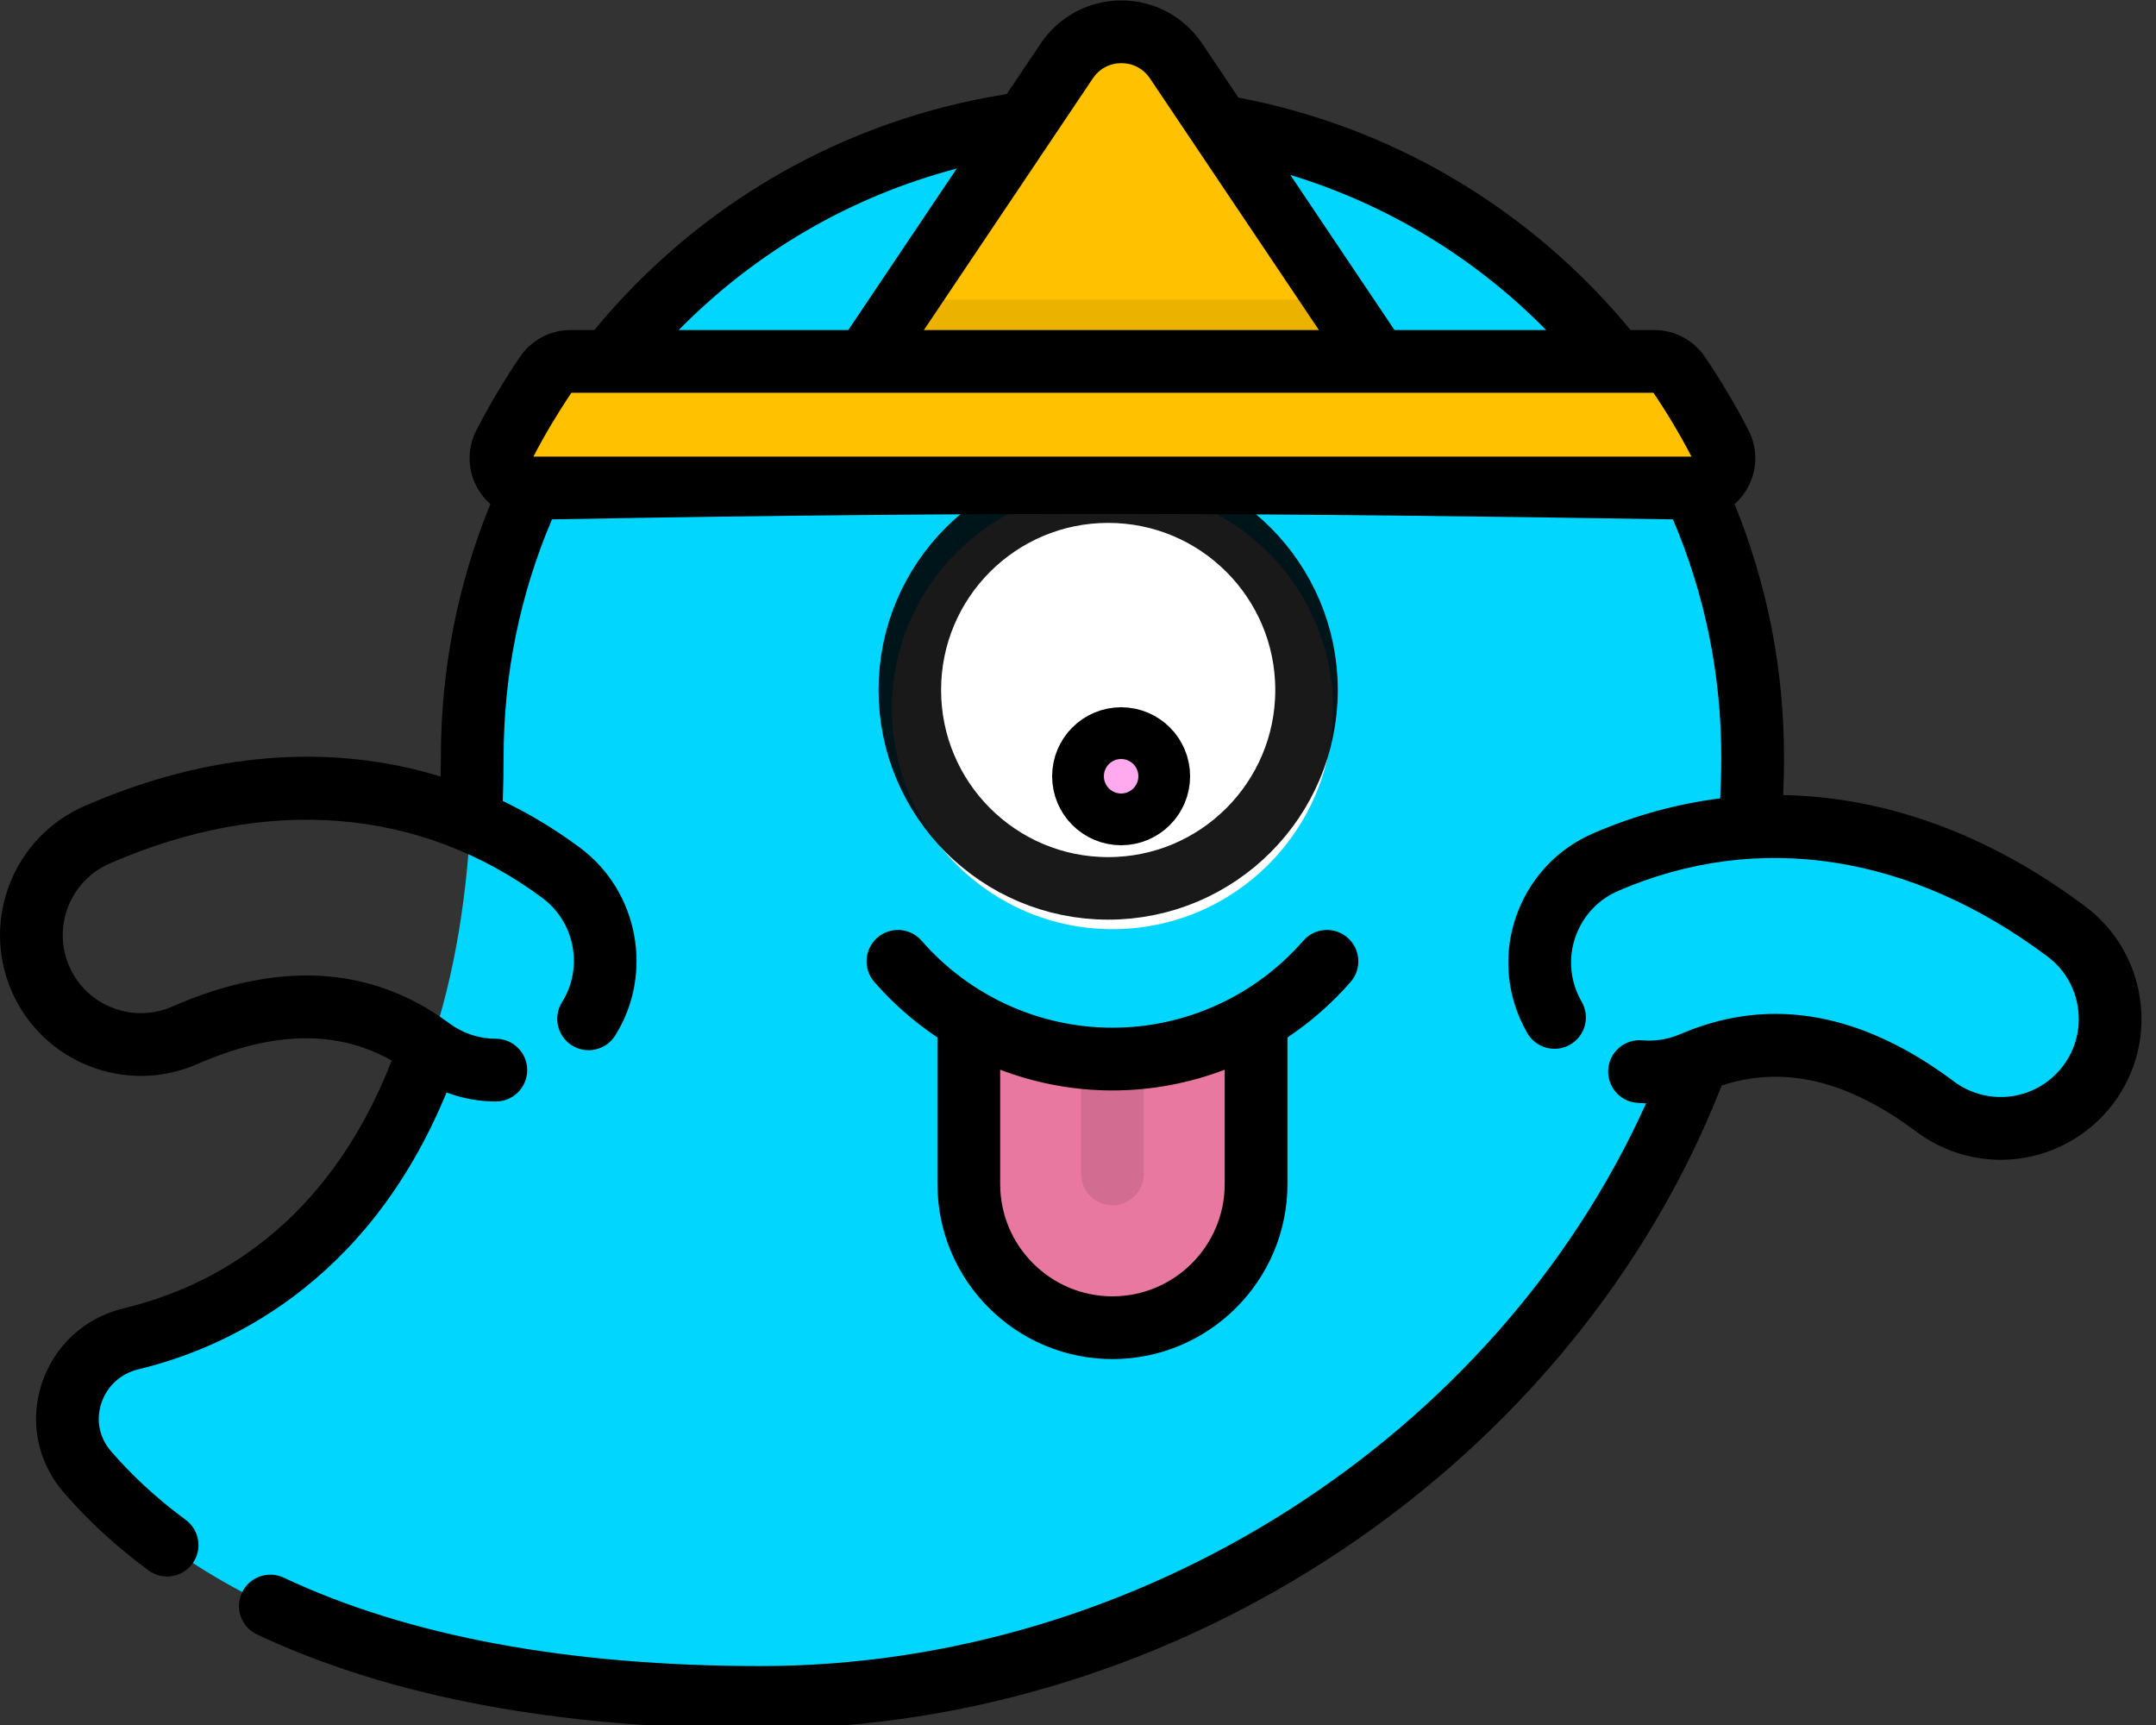 <?xml version="1.0" encoding="UTF-8" standalone="yes"?>
<svg
   xmlns:dc="http://purl.org/dc/elements/1.1/"
   xmlns:cc="http://creativecommons.org/ns#"
   xmlns:rdf="http://www.w3.org/1999/02/22-rdf-syntax-ns#"
   xmlns:svg="http://www.w3.org/2000/svg"
   xmlns="http://www.w3.org/2000/svg"
   xmlns:sodipodi="http://sodipodi.sourceforge.net/DTD/sodipodi-0.dtd"
   xmlns:inkscape="http://www.inkscape.org/namespaces/inkscape"
   version="1.1"
   id="Capa_1"
   x="0px"
   y="0px"
   viewBox="0 0 50 40"
   xml:space="preserve"
   width="50"
   height="40"
   class=""
   sodipodi:docname="ghost5.svg"
   inkscape:version="0.92.2 5c3e80d, 2017-08-06"><rect x="0" y="0" width="50" height="40" fill="#333333" stroke="none"/><defs
     id="defs24" /><sodipodi:namedview
     pagecolor="#ffffff"
     bordercolor="#666666"
     borderopacity="1"
     objecttolerance="10"
     gridtolerance="10"
     guidetolerance="10"
     inkscape:pageopacity="0"
     inkscape:pageshadow="2"
     inkscape:window-width="1109"
     inkscape:window-height="751"
     id="namedview22"
     showgrid="false"
     inkscape:zoom="8.3333779"
     inkscape:cx="20.000007"
     inkscape:cy="16.139914"
     inkscape:window-x="85"
     inkscape:window-y="8"
     inkscape:window-maximized="0"
     inkscape:current-layer="Capa_1" /><g
     id="ghost"
     transform="matrix(0.097,0,0,0.097,6.0327127e-6,-4.783)"><path
       style="fill:#00d6ff"
       d="m 112.906,230.363 c 0,99.255 -47.132,130.758 -81.583,138.999 -14.283,3.417 -20.071,20.61 -10.489,31.739 26.905,31.249 78.621,53.987 161.056,53.987 124.828,0 237.14,-100.103 237.14,-224.726 0,-84.534 -68.528,-153.063 -153.063,-153.063 -84.533,0.003 -153.061,68.531 -153.061,153.064 z"
       data-original="#E1EAEA"
       class=""
       data-old_color="#00CEFF"
       id="path2"
       inkscape:connector-curvature="0" /><circle
       style="fill:#ffffff"
       cx="265.972"
       cy="218.699"
       r="52.733"
       data-original="#FFFFFF"
       class=""
       data-old_color="#17EFEF"
       id="circle4" /><path
       style="fill:#ffc100"
       d="M 329.396,135.704 H 206.815 l 48.234,-71.837 c 6.23,-9.279 19.881,-9.279 26.111,0 z"
       data-original="#F3CE72"
       class=""
       data-old_color="#FFBA00"
       id="path6"
       inkscape:connector-curvature="0" /><polygon
       style="opacity:0.08;enable-background:new"
       points="206.815,135.704 329.396,135.704 319.462,120.909 216.749,120.909 "
       data-original="#000000"
       class=""
       id="polygon8" /><path
       style="fill:#ffc100"
       d="M 395.52,135.704 H 136.416 c -2.38,0 -4.588,1.199 -5.923,3.169 -3.621,5.346 -6.932,10.917 -9.911,16.687 -2.449,4.745 0.971,10.404 6.311,10.404 h 278.151 c 5.34,0 8.76,-5.659 6.311,-10.404 -2.979,-5.77 -6.29,-11.341 -9.911,-16.687 z"
       data-original="#F3CE72"
       class=""
       data-old_color="#FFBA00"
       id="path10"
       inkscape:connector-curvature="0" /><path
       style="fill:#e978a0"
       d="m 265.968,302.486 c -12.533,0 -24.261,-3.407 -34.34,-9.324 v 39.202 c 0,18.966 15.375,34.341 34.34,34.341 18.966,0 34.341,-15.375 34.341,-34.341 v -39.202 c -10.079,5.917 -21.807,9.324 -34.341,9.324 z"
       data-original="#E978A0"
       class=""
       id="path12"
       inkscape:connector-curvature="0" /><path
       style="opacity:0.1;enable-background:new"
       d="m 265.968,337.434 c -4.142,0 -7.5,-3.357 -7.5,-7.5 v -27.448 c 0,-4.143 3.358,-7.5 7.5,-7.5 4.142,0 7.5,3.357 7.5,7.5 v 27.448 c 0,4.143 -3.358,7.5 -7.5,7.5 z"
       data-original="#000000"
       class=""
       id="path14"
       inkscape:connector-curvature="0" /><path
       style="fill:#00d6ff"
       d="m 480.047,319.004 c -6.016,0.398 -12.197,-1.27 -17.4,-5.168 -19.925,-14.928 -39.431,-18.432 -57.981,-10.415 -13.26,5.734 -28.66,-0.371 -34.393,-13.632 -5.733,-13.262 0.371,-28.661 13.633,-34.393 35.986,-15.558 75.092,-9.671 110.115,16.569 11.563,8.664 13.913,25.06 5.249,36.622 -4.765,6.359 -11.87,9.931 -19.223,10.417 z"
       data-original="#E6E9EA"
       class="active-path"
       data-old_color="#29EFEF"
       id="path16"
       inkscape:connector-curvature="0" /><path
       d="m 265.968,374.206 c 23.071,0 41.841,-18.77 41.841,-41.841 v -35.051 c 5.544,-3.694 10.631,-8.138 15.099,-13.265 2.721,-3.123 2.396,-7.86 -0.727,-10.582 -3.122,-2.722 -7.86,-2.397 -10.581,0.727 -11.515,13.214 -28.147,20.792 -45.631,20.792 -17.484,0 -34.116,-7.578 -45.631,-20.792 -2.721,-3.122 -7.459,-3.447 -10.582,-0.727 -3.123,2.722 -3.448,7.459 -0.727,10.582 4.468,5.127 9.555,9.572 15.099,13.265 v 35.05 c -10e-4,23.072 18.768,41.842 41.84,41.842 z M 239.127,305.03 c 8.483,3.232 17.562,4.957 26.84,4.957 9.279,0 18.358,-1.725 26.841,-4.957 v 27.336 c 0,14.8 -12.041,26.841 -26.841,26.841 -14.8,0 -26.84,-12.041 -26.84,-26.841 V 305.03 Z m 272.526,-16.906 c -1.275,-8.899 -5.941,-16.771 -13.136,-22.161 -22.956,-17.202 -47.617,-26.145 -72.184,-26.591 0.129,-3.021 0.198,-6.032 0.198,-9.008 0,-21.003 -3.983,-41.33 -11.828,-60.543 1.081,-0.958 2.034,-2.082 2.813,-3.361 2.679,-4.397 2.868,-9.758 0.503,-14.339 -3.097,-5.999 -6.584,-11.87 -10.365,-17.451 -2.741,-4.048 -7.277,-6.465 -12.133,-6.465 H 389.84 C 365.915,99.212 332.854,79.617 296.086,72.641 l -8.697,-12.953 c -4.321,-6.437 -11.53,-10.278 -19.282,-10.278 -7.752,0 -14.961,3.842 -19.282,10.278 L 240.692,71.8 c -38.751,6.119 -73.523,26.013 -98.592,56.405 h -5.684 c -4.856,0 -9.392,2.417 -12.132,6.464 -3.781,5.582 -7.269,11.453 -10.366,17.452 -2.364,4.581 -2.176,9.941 0.503,14.339 0.78,1.28 1.733,2.404 2.814,3.362 -7.846,19.213 -11.829,39.541 -11.829,60.542 0,1.526 -0.035,3.057 -0.06,4.587 -26.388,-8.125 -55.632,-5.849 -85.167,7.058 -17.006,7.433 -24.795,27.316 -17.363,44.324 7.431,17.003 27.314,24.792 44.323,17.363 18.17,-7.942 33.451,-8.232 46.522,-0.853 -15.569,39.826 -43.195,54.227 -64.085,59.225 -9.352,2.237 -16.693,9.014 -19.638,18.127 -2.905,8.991 -0.958,18.636 5.211,25.8 5.828,6.768 12.678,13.069 20.358,18.727 1.339,0.986 2.897,1.462 4.442,1.461 2.302,0 4.574,-1.057 6.045,-3.052 2.456,-3.335 1.745,-8.03 -1.591,-10.487 -6.774,-4.989 -12.792,-10.52 -17.887,-16.435 -2.768,-3.214 -3.607,-7.369 -2.305,-11.4 1.323,-4.094 4.634,-7.142 8.856,-8.151 19.739,-4.722 54.561,-19.597 73.689,-66.185 3.738,1.405 7.705,2.154 11.787,2.154 4.142,0 7.5,-3.357 7.5,-7.5 0,-4.142 -3.358,-7.5 -7.5,-7.5 -4.021,0 -7.861,-1.273 -11.104,-3.681 h -10e-4 l -0.25,-0.181 c -0.005,-0.004 -0.01,-0.006 -0.015,-0.01 -18.485,-13.594 -40.701,-14.877 -66.038,-3.803 -9.43,4.117 -20.454,-0.199 -24.573,-9.625 -4.121,-9.429 0.198,-20.452 9.625,-24.573 37.53,-16.401 74.29,-13.478 103.508,8.231 7.771,5.775 9.828,16.708 4.683,24.89 -2.205,3.507 -1.151,8.137 2.355,10.342 3.507,2.206 8.137,1.149 10.342,-2.355 9.289,-14.768 5.585,-34.498 -8.433,-44.915 -5.903,-4.387 -12.066,-8.098 -18.439,-11.161 0.121,-3.469 0.204,-6.951 0.204,-10.421 0,-19.78 3.891,-38.895 11.558,-56.898 107.23,-1.945 174.125,-1.499 268.01,0 7.667,18.002 11.558,37.118 11.558,56.898 0,3.234 -0.093,6.514 -0.257,9.805 -10.239,1.277 -20.398,4.042 -30.344,8.342 -8.253,3.567 -14.624,10.136 -17.937,18.494 -3.313,8.358 -3.173,17.507 0.395,25.761 0.523,1.209 1.121,2.397 1.776,3.528 2.076,3.585 6.665,4.81 10.249,2.731 3.584,-2.075 4.808,-6.664 2.732,-10.249 -0.363,-0.628 -0.696,-1.288 -0.988,-1.963 -1.978,-4.576 -2.055,-9.648 -0.219,-14.281 1.837,-4.634 5.368,-8.274 9.944,-10.253 33.411,-14.442 69.863,-8.873 102.642,15.688 3.989,2.989 6.575,7.352 7.282,12.286 0.707,4.934 -0.549,9.848 -3.538,13.836 -3.27,4.363 -8.269,7.072 -13.715,7.433 -4.438,0.28 -8.844,-1.018 -12.408,-3.688 -21.767,-16.307 -43.33,-20.284 -64.117,-11.849 l -0.187,0.075 c -0.36,0.145 -0.719,0.292 -1.078,0.447 l -0.072,0.03 c -2.85,1.233 -5.975,1.737 -9.039,1.465 -4.113,-0.369 -7.77,2.674 -8.139,6.801 -0.37,4.125 2.675,7.77 6.801,8.139 0.748,0.067 1.498,0.104 2.248,0.121 -36.058,79.844 -121.106,134.528 -211.669,134.528 -45.903,0 -84.279,-7.11 -114.065,-21.133 -3.75,-1.764 -8.216,-0.156 -9.98,3.592 -1.764,3.747 -0.157,8.216 3.591,9.98 31.799,14.971 72.325,22.561 120.455,22.561 100.248,0 194.184,-63.07 229.736,-153.791 14.865,-4.872 30.129,-1.243 46.522,11.039 5.837,4.374 12.929,6.724 20.18,6.724 0.736,0 1.475,-0.024 2.213,-0.073 9.819,-0.65 18.833,-5.535 24.73,-13.405 5.386,-7.198 7.652,-16.062 6.376,-24.962 z M 369.656,128.204 H 333.395 L 308.501,91.129 c 23.12,7.043 44.114,19.76 61.155,37.075 z M 261.277,68.048 c 1.553,-2.313 4.042,-3.64 6.829,-3.64 2.786,0 5.275,1.326 6.829,3.64 l 40.392,60.156 h -94.442 z m -32.544,21.559 -25.915,38.597 H 162.275 C 180.646,109.506 203.5,96.232 228.733,89.607 Z m -101.209,68.858 c 2.732,-5.241 5.79,-10.372 9.094,-15.261 h 9.046 c 0.004,0 0.008,0.001 0.012,0.001 0.006,0 0.012,-0.001 0.018,-0.001 h 183.693 c 0.005,0 0.011,0.001 0.016,0.001 0.005,0 0.009,-0.001 0.014,-0.001 h 56.825 c 0.006,0 0.012,0.001 0.018,0.001 0.004,0 0.008,-0.001 0.012,-0.001 h 9.046 c 3.304,4.889 6.361,10.019 9.094,15.261 z"
       data-original="#000000"
       class=""
       id="path18"
       inkscape:connector-curvature="0"
       sodipodi:nodetypes="ssccccscccccscscssscccccsccccscccscccsccccscccccccsccccccccssscccccccccccccsccsccsccccccccscccccccccccscccsccsccccccccsccccccccccsssssssssccc" /></g>
       <g inkscape:groupmode="layer"
     id="layer1"
     inkscape:label="eye"
     transform="translate(0,-472)">
     <circle
       style="opacity:1;fill:#ffaaee;stroke:#000000;stroke-width:2;stroke-miterlimit:4;stroke-dasharray:none"
       id="path3720"
       cx="26"
       cy="490"
       r="0.6">
       <animateTransform
         attributeName="transform"
         dur="1s"
         type="rotate"
         repeatCount="indefinite"
         from="0 25.7 488"
         to="360 25.7 488" />
     </circle>
     <circle
       style="opacity:1;fill:none;stroke:#000000;stroke-width:1.45;stroke-miterlimit:4;stroke-dasharray:none;stroke-opacity:0.9"
       id="path19"
       cx="25.7"
       cy="488"
       r="4.6">

   </circle>
 </g>
</svg>